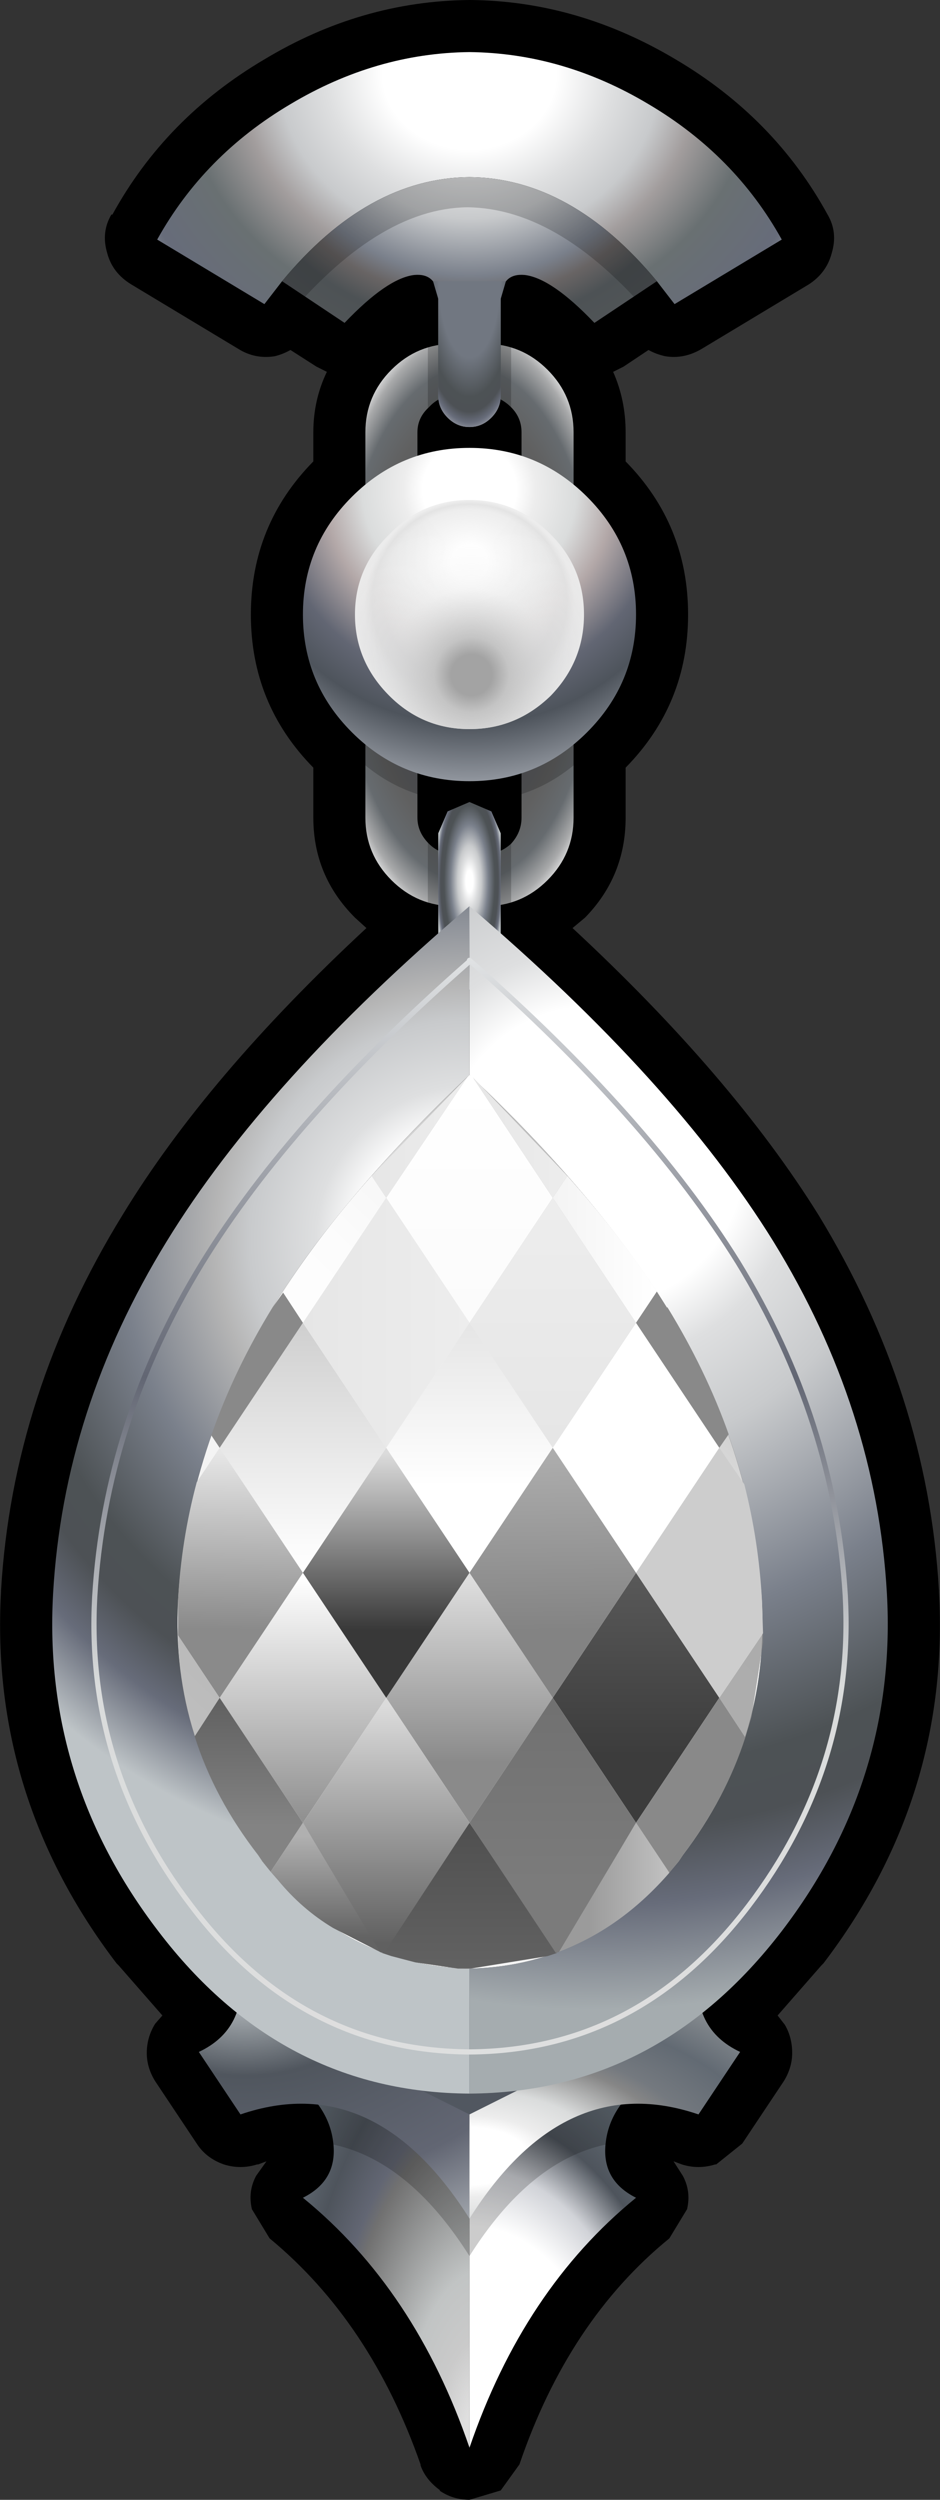 <?xml version="1.0" encoding="UTF-8" standalone="no"?>
<svg xmlns:xlink="http://www.w3.org/1999/xlink" height="120.0px" width="45.15px" xmlns="http://www.w3.org/2000/svg">
  <rect width="100%" height="100%" fill="#333333" stroke="none"/>
  <g transform="matrix(1.0, 0.0, 0.0, 1.0, 22.55, 59.5)">
    <path d="M9.9 -56.65 Q14.65 -53.85 17.2 -49.2 17.7 -48.35 17.4 -47.35 17.15 -46.4 16.3 -45.85 L11.15 -42.75 Q10.3 -42.25 9.4 -42.4 8.95 -42.5 8.6 -42.7 L7.4 -41.9 6.9 -41.65 Q7.5 -40.3 7.5 -38.75 L7.5 -37.35 Q10.5 -34.3 10.5 -30.0 10.5 -25.7 7.5 -22.65 L7.5 -20.25 Q7.5 -17.45 5.55 -15.45 L4.95 -14.95 Q12.6 -7.85 16.75 -1.2 22.0 7.4 22.55 16.85 L22.55 16.9 Q23.1 26.75 17.0 34.75 L16.9 34.85 14.8 37.25 15.15 37.7 Q15.5 38.3 15.5 39.05 15.5 39.75 15.1 40.4 L13.1 43.4 11.85 44.4 11.8 44.4 Q11.0 44.65 10.2 44.4 L9.8 44.25 10.25 44.95 Q10.65 45.7 10.45 46.55 L9.6 47.95 Q4.75 51.9 2.4 58.8 L1.5 60.05 0.0 60.5 Q-0.8 60.5 -1.45 60.05 L-1.4 60.05 Q-2.1 59.55 -2.35 58.85 L-2.35 58.8 Q-4.75 51.95 -9.6 47.95 L-10.45 46.55 Q-10.65 45.7 -10.25 44.95 L-9.75 44.25 -10.15 44.4 -10.2 44.4 Q-11.0 44.65 -11.8 44.4 -12.65 44.1 -13.1 43.4 L-15.1 40.4 Q-15.5 39.75 -15.5 39.05 -15.5 38.3 -15.1 37.65 L-14.75 37.25 -16.85 34.85 -16.95 34.75 Q-23.05 26.75 -22.5 16.9 L-22.5 16.85 Q-21.95 7.4 -16.65 -1.2 -12.6 -7.85 -4.95 -14.95 L-5.5 -15.45 Q-7.5 -17.45 -7.5 -20.25 L-7.5 -22.65 Q-10.5 -25.7 -10.5 -30.0 -10.5 -34.3 -7.5 -37.35 L-7.5 -38.75 Q-7.5 -40.3 -6.85 -41.65 L-7.35 -41.9 -8.6 -42.7 Q-8.95 -42.5 -9.35 -42.4 -10.3 -42.25 -11.1 -42.75 L-16.25 -45.85 Q-17.15 -46.4 -17.4 -47.35 -17.7 -48.35 -17.2 -49.2 L-17.15 -49.2 Q-14.6 -53.85 -9.85 -56.65 -5.2 -59.45 0.0 -59.5 L0.05 -59.5 Q5.2 -59.45 9.9 -56.65" fill="#000000" fill-rule="evenodd" stroke="none"/>
    <path d="M0.0 40.0 L0.0 58.0 Q-2.6 50.4 -8.0 46.0 -6.3 45.15 -6.55 43.3 -6.8 41.35 -9.0 40.0 L0.0 40.0" fill="url(#gradient0)" fill-rule="evenodd" stroke="none"/>
    <path d="M9.0 40.0 Q6.8 41.35 6.55 43.3 6.3 45.15 8.0 46.0 2.6 50.4 0.0 58.0 L0.0 40.0 9.0 40.0" fill="url(#gradient1)" fill-rule="evenodd" stroke="none"/>
    <path d="M11.0 43.8 Q4.55 41.6 0.0 48.8 -4.55 41.6 -11.0 43.8 L-13.0 40.8 Q-10.65 39.7 -11.0 36.8 L0.0 36.8 11.0 36.8 Q10.65 39.7 13.0 40.8 L11.0 43.8" fill="#000000" fill-opacity="0.2" fill-rule="evenodd" stroke="none"/>
    <path d="M0.0 47.0 Q-4.55 39.8 -11.0 42.0 L-13.0 39.0 Q-10.65 37.9 -11.0 35.0 L0.0 35.0 0.0 47.0" fill="url(#gradient2)" fill-rule="evenodd" stroke="none"/>
    <path d="M11.0 42.0 Q4.55 39.8 0.0 47.0 L0.0 35.0 11.0 35.0 Q10.65 37.9 13.0 39.0 L11.0 42.0" fill="url(#gradient3)" fill-rule="evenodd" stroke="none"/>
    <path d="M4.0 40.0 L0.0 42.0 -4.0 40.0 -4.0 38.0 4.0 38.0 4.0 40.0" fill="#515760" fill-rule="evenodd" stroke="none"/>
    <path d="M3.75 -41.75 Q5.0 -40.5 5.0 -38.75 L5.0 -20.25 Q5.0 -18.5 3.75 -17.25 2.5 -16.0 0.75 -16.0 L-0.75 -16.0 Q-2.5 -16.0 -3.75 -17.25 -5.0 -18.5 -5.0 -20.25 L-5.0 -38.75 Q-5.0 -40.5 -3.75 -41.75 -2.5 -43.0 -0.75 -43.0 L0.75 -43.0 Q2.5 -43.0 3.75 -41.75 M2.0 -39.95 Q1.45 -40.5 0.75 -40.5 L-0.75 -40.5 Q-1.45 -40.5 -1.95 -39.95 -2.5 -39.45 -2.5 -38.75 L-2.5 -20.25 Q-2.5 -19.55 -1.95 -19.0 -1.45 -18.5 -0.75 -18.5 L0.75 -18.5 Q1.45 -18.5 2.0 -19.0 2.5 -19.55 2.5 -20.25 L2.5 -38.75 Q2.5 -39.45 2.0 -39.95" fill="url(#gradient4)" fill-rule="evenodd" stroke="none"/>
    <path d="M2.0 -39.0 L-2.0 -39.0 -2.0 -44.0 2.0 -44.0 2.0 -39.0 M2.0 -15.0 L-2.0 -15.0 -2.0 -20.0 2.0 -20.0 2.0 -15.0" fill="#000000" fill-opacity="0.2" fill-rule="evenodd" stroke="none"/>
    <path d="M1.05 -20.55 L1.5 -19.5 1.5 -13.5 Q1.5 -12.9 1.05 -12.45 0.6 -12.0 0.0 -12.0 -0.6 -12.0 -1.05 -12.45 -1.5 -12.9 -1.5 -13.5 L-1.5 -19.5 -1.05 -20.55 0.0 -21.0 1.05 -20.55" fill="url(#gradient5)" fill-rule="evenodd" stroke="none"/>
    <path d="M0.0 -57.0 Q4.5 -56.95 8.6 -54.5 12.75 -52.05 15.0 -48.0 L9.85 -44.9 9.0 -46.0 Q4.9 -50.95 0.0 -51.0 -4.9 -50.95 -9.0 -46.0 L-9.85 -44.9 -15.0 -48.0 Q-12.75 -52.05 -8.6 -54.5 -4.5 -56.95 0.0 -57.0" fill="url(#gradient6)" fill-rule="evenodd" stroke="none"/>
    <path d="M2.65 -46.3 Q1.55 -46.4 1.5 -45.15 L1.5 -40.5 Q1.5 -39.9 1.05 -39.45 0.6 -39.0 0.0 -39.0 -0.6 -39.0 -1.05 -39.45 -1.5 -39.9 -1.5 -40.5 L-1.5 -45.15 Q-1.55 -46.4 -2.65 -46.3 -3.95 -46.15 -6.0 -44.0 L-9.0 -46.0 Q-4.9 -50.95 0.0 -51.0 4.9 -50.95 9.0 -46.0 L6.0 -44.0 Q3.95 -46.15 2.65 -46.3" fill="url(#gradient7)" fill-rule="evenodd" stroke="none"/>
    <path d="M9.85 -44.9 L14.1 -47.45 15.0 -46.0 9.85 -42.9 9.0 -44.0 Q4.45 -49.5 -0.1 -49.55 -4.45 -49.5 -9.0 -44.0 L-9.85 -42.9 -15.0 -46.0 -14.1 -47.45 -9.85 -44.9 -9.0 -46.0 Q-4.9 -50.95 0.0 -51.0 4.9 -50.95 9.0 -46.0 L9.85 -44.9" fill="#000000" fill-opacity="0.2" fill-rule="evenodd" stroke="none"/>
    <path d="M1.05 -39.45 Q0.6 -39.0 0.0 -39.0 -0.6 -39.0 -1.05 -39.45 -1.5 -39.9 -1.5 -40.5 L-1.5 -45.15 -1.75 -46.0 1.75 -46.0 1.5 -45.15 1.5 -40.5 Q1.5 -39.9 1.05 -39.45" fill="url(#gradient8)" fill-rule="evenodd" stroke="none"/>
    <path d="M5.65 -23.35 Q3.3 -21.0 0.0 -21.0 -3.3 -21.0 -5.65 -23.35 -8.0 -25.7 -8.0 -29.0 -8.0 -32.3 -5.65 -34.65 -3.3 -37.0 0.0 -37.0 3.3 -37.0 5.65 -34.65 8.0 -32.3 8.0 -29.0 8.0 -25.7 5.65 -23.35" fill="#000000" fill-opacity="0.2" fill-rule="evenodd" stroke="none"/>
    <path d="M5.65 -24.35 Q3.3 -22.0 0.0 -22.0 -3.3 -22.0 -5.65 -24.35 -8.0 -26.7 -8.0 -30.0 -8.0 -33.3 -5.65 -35.65 -3.3 -38.0 0.0 -38.0 3.3 -38.0 5.65 -35.65 8.0 -33.3 8.0 -30.0 8.0 -26.7 5.65 -24.35" fill="url(#gradient9)" fill-rule="evenodd" stroke="none"/>
    <path d="M3.9 -33.85 Q5.5 -32.25 5.5 -30.0 5.5 -27.75 3.9 -26.1 2.25 -24.5 0.0 -24.5 -2.25 -24.5 -3.85 -26.1 -5.5 -27.75 -5.5 -30.0 -5.5 -32.25 -3.85 -33.85 -2.25 -35.5 0.0 -35.5 2.25 -35.5 3.9 -33.85" fill="url(#gradient10)" fill-rule="evenodd" stroke="none"/>
    <path d="M5.5 -30.0 Q5.5 -27.75 3.9 -26.1 2.25 -24.5 0.0 -24.5 -2.25 -24.5 -3.85 -26.1 -5.5 -27.75 -5.5 -30.0 -5.5 -32.25 -3.85 -33.85 -2.25 -35.5 0.0 -35.5 2.25 -35.5 3.9 -33.85 5.5 -32.25 5.5 -30.0" fill="url(#gradient11)" fill-rule="evenodd" stroke="none"/>
    <path d="M0.0 -16.0 L0.0 -7.9 Q-6.1 -2.15 -9.45 3.25 -13.55 9.95 -14.0 17.35 -14.35 24.1 -10.15 29.55 L-9.95 29.85 Q-6.0 34.85 -0.05 35.0 L0.0 35.0 0.0 41.0 Q-9.05 40.95 -14.95 33.2 -20.5 25.95 -20.0 17.0 -19.5 8.15 -14.55 0.1 -9.8 -7.65 0.0 -16.0" fill="url(#gradient12)" fill-rule="evenodd" stroke="none"/>
    <path d="M0.0 -7.9 L0.0 -16.0 Q9.8 -7.65 14.6 0.1 19.55 8.15 20.05 17.0 20.55 25.95 15.0 33.2 9.05 40.95 0.0 41.0 L0.0 35.0 0.05 35.0 Q6.0 34.85 10.05 29.85 L10.25 29.55 Q14.4 24.1 14.05 17.35 13.6 9.95 9.5 3.25 L9.5 3.3 Q6.1 -2.15 0.0 -7.9" fill="url(#gradient13)" fill-rule="evenodd" stroke="none"/>
    <path d="M0.0 -13.35 Q-8.55 -5.85 -12.85 1.15 -17.5 8.75 -18.0 17.15 -18.45 25.35 -13.35 32.0 -8.1 38.95 0.0 39.0 8.1 38.95 13.4 32.0 18.5 25.3 18.05 17.1 17.55 8.7 12.9 1.1 8.55 -5.9 0.0 -13.4 L0.0 -13.35 Z" fill="none" stroke="url(#gradient14)" stroke-linecap="round" stroke-linejoin="round" stroke-width="0.25"/>
    <path d="M14.05 17.35 Q14.4 24.1 10.25 29.55 L10.05 29.85 Q6.0 34.85 0.05 35.0 L-0.05 35.0 Q-6.0 34.85 -9.95 29.85 L-10.15 29.55 Q-14.35 24.1 -14.0 17.35 -13.55 9.95 -9.45 3.25 -6.1 -2.15 0.0 -7.9 6.1 -2.15 9.5 3.3 L9.5 3.25 Q13.6 9.95 14.05 17.35" fill="url(#gradient15)" fill-rule="evenodd" stroke="none"/>
    <path d="M-4.0 -2.0 L-0.1 -7.8 0.0 -7.9 0.15 -7.8 4.0 -2.0 0.0 4.0 -4.0 -2.0" fill="url(#gradient16)" fill-rule="evenodd" stroke="none"/>
    <path d="M4.0 -2.0 L4.7 -3.05 Q7.2 -0.25 9.0 2.5 L8.0 4.0 4.0 -2.0" fill="url(#gradient17)" fill-rule="evenodd" stroke="none"/>
    <path d="M0.0 4.0 L4.0 10.0 0.0 16.0 -4.0 10.0 0.0 4.0" fill="url(#gradient18)" fill-rule="evenodd" stroke="none"/>
    <path d="M8.0 4.0 L12.0 10.0 8.0 16.0 4.0 10.0 8.0 4.0" fill="#ffffff" fill-rule="evenodd" stroke="none"/>
    <path d="M-8.0 4.0 L-8.95 2.55 Q-7.2 -0.25 -4.7 -3.05 L-4.0 -2.0 -8.0 4.0" fill="#ffffff" fill-opacity="0.753" fill-rule="evenodd" stroke="none"/>
    <path d="M-8.0 16.0 L-12.0 10.0 -8.0 4.0 -4.0 10.0 -8.0 16.0" fill="url(#gradient19)" fill-rule="evenodd" stroke="none"/>
    <path d="M-12.0 22.0 L-13.2 23.85 Q-13.95 21.5 -14.0 19.0 L-12.0 22.0" fill="#808080" fill-opacity="0.49" fill-rule="evenodd" stroke="none"/>
    <path d="M12.0 22.0 L14.1 18.9 14.1 19.1 14.1 19.35 13.55 22.9 13.25 23.9 12.0 22.0" fill="#8a8a8a" fill-opacity="0.671" fill-rule="evenodd" stroke="none"/>
    <path d="M8.0 28.0 L9.6 30.4 Q7.25 33.1 4.25 34.2 L8.0 28.0" fill="url(#gradient20)" fill-rule="evenodd" stroke="none"/>
    <path d="M-4.0 22.0 L-8.0 28.0 -12.0 22.0 -8.0 16.0 -4.0 22.0" fill="url(#gradient21)" fill-rule="evenodd" stroke="none"/>
    <path d="M4.0 22.0 L0.0 28.0 -4.0 22.0 0.0 16.0 4.0 22.0" fill="url(#gradient22)" fill-rule="evenodd" stroke="none"/>
    <path d="M-8.0 28.0 L-4.2 34.25 -6.55 33.05 Q-8.05 32.15 -9.2 30.75 L-9.55 30.35 -8.0 28.0" fill="url(#gradient23)" fill-rule="evenodd" stroke="none"/>
    <path d="M8.0 16.0 L12.0 22.0 8.0 28.0 4.0 22.0 8.0 16.0" fill="url(#gradient24)" fill-rule="evenodd" stroke="none"/>
    <path d="M0.0 28.0 L4.2 34.25 4.15 34.25 4.2 34.25 3.75 34.4 0.05 35.0 -0.05 35.0 -0.15 35.0 -0.45 35.0 -0.55 35.0 -2.6 34.7 -3.75 34.4 -4.2 34.25 0.0 28.0" fill="url(#gradient25)" fill-rule="evenodd" stroke="none"/>
    <path d="M8.0 4.0 L9.0 2.5 9.5 3.3 9.5 3.25 Q11.35 6.25 12.45 9.35 L12.0 10.0 8.0 4.0 M12.0 22.0 L13.25 23.9 Q12.3 26.85 10.25 29.55 L10.05 29.85 9.6 30.4 8.0 28.0 12.0 22.0 M-12.0 10.0 L-12.4 9.4 Q-11.3 6.25 -9.45 3.25 L-8.95 2.55 -8.0 4.0 -12.0 10.0" fill="#898989" fill-rule="evenodd" stroke="none"/>
    <path d="M4.0 -2.0 L8.0 4.0 4.0 10.0 0.0 4.0 4.0 -2.0" fill="url(#gradient26)" fill-rule="evenodd" stroke="none"/>
    <path d="M-8.0 4.0 L-4.0 -2.0 0.0 4.0 -4.0 10.0 -8.0 4.0" fill="url(#gradient27)" fill-rule="evenodd" stroke="none"/>
    <path d="M4.0 -2.0 L0.15 -7.8 4.7 -3.05 4.0 -2.0" fill="url(#gradient28)" fill-rule="evenodd" stroke="none"/>
    <path d="M-4.0 -2.0 L-4.7 -3.05 -0.1 -7.8 -4.0 -2.0" fill="url(#gradient29)" fill-rule="evenodd" stroke="none"/>
    <path d="M-12.0 22.0 L-14.0 19.0 -14.0 17.35 Q-13.85 14.45 -13.1 11.65 L-12.0 10.0 -8.0 16.0 -12.0 22.0" fill="url(#gradient30)" fill-rule="evenodd" stroke="none"/>
    <path d="M-4.0 22.0 L-8.0 16.0 -4.0 10.0 0.0 16.0 -4.0 22.0" fill="url(#gradient31)" fill-rule="evenodd" stroke="none"/>
    <path d="M8.0 16.0 L4.0 22.0 0.0 16.0 4.0 10.0 8.0 16.0" fill="url(#gradient32)" fill-rule="evenodd" stroke="none"/>
    <path d="M8.0 28.0 L4.3 34.2 4.15 34.25 0.0 28.0 4.0 22.0 8.0 28.0" fill="url(#gradient33)" fill-rule="evenodd" stroke="none"/>
    <path d="M0.0 28.0 L-4.1 34.25 -4.3 34.2 -8.0 28.0 -4.0 22.0 0.0 28.0" fill="url(#gradient34)" fill-rule="evenodd" stroke="none"/>
    <path d="M-8.0 28.0 L-9.55 30.35 -9.95 29.85 -10.15 29.55 Q-12.25 26.85 -13.2 23.85 L-12.0 22.0 -8.0 28.0" fill="url(#gradient35)" fill-rule="evenodd" stroke="none"/>
    <path d="M12.0 10.0 L13.2 11.75 Q13.9 14.5 14.05 17.35 L14.1 18.9 12.0 22.0 8.0 16.0 12.0 10.0" fill="#cdcdcd" fill-rule="evenodd" stroke="none"/>
  </g>
  <defs>
    <radialGradient cx="0" cy="0" gradientTransform="matrix(0.014, 0.0, 0.0, 0.03, 0.85, 58.0)" gradientUnits="userSpaceOnUse" id="gradient0" r="819.2" spreadMethod="pad">
      <stop offset="0.102" stop-color="#dfdfdf"/>
      <stop offset="0.22" stop-color="#cacaca"/>
      <stop offset="0.349" stop-color="#c1c4c4"/>
      <stop offset="0.635" stop-color="#717171"/>
      <stop offset="0.682" stop-color="#626673"/>
      <stop offset="0.816" stop-color="#4e545c"/>
      <stop offset="1.0" stop-color="#67717a"/>
    </radialGradient>
    <radialGradient cx="0" cy="0" gradientTransform="matrix(0.016, 0.0, 0.0, 0.024, 0.0, 58.0)" gradientUnits="userSpaceOnUse" id="gradient1" r="819.2" spreadMethod="pad">
      <stop offset="0.243" stop-color="#ffffff"/>
      <stop offset="0.333" stop-color="#ffffff"/>
      <stop offset="0.541" stop-color="#ffffff"/>
      <stop offset="0.682" stop-color="#d1d3d8"/>
      <stop offset="0.816" stop-color="#4e545c"/>
      <stop offset="1.0" stop-color="#67717a"/>
    </radialGradient>
    <radialGradient cx="0" cy="0" gradientTransform="matrix(0.03, 0.0, 0.0, 0.019, -10.8, 36.1)" gradientUnits="userSpaceOnUse" id="gradient2" r="819.2" spreadMethod="pad">
      <stop offset="0.0" stop-color="#bec4c7"/>
      <stop offset="0.259" stop-color="#50565e"/>
      <stop offset="0.608" stop-color="#626673"/>
      <stop offset="1.0" stop-color="#d1d6d8"/>
    </radialGradient>
    <radialGradient cx="0" cy="0" gradientTransform="matrix(0.022, 0.0, 0.0, 0.011, 0.0, 44.0)" gradientUnits="userSpaceOnUse" id="gradient3" r="819.2" spreadMethod="pad">
      <stop offset="0.153" stop-color="#ffffff"/>
      <stop offset="0.216" stop-color="#ededed"/>
      <stop offset="0.349" stop-color="#dadcdc"/>
      <stop offset="0.541" stop-color="#868686"/>
      <stop offset="0.608" stop-color="#74797f"/>
      <stop offset="0.792" stop-color="#626a73"/>
      <stop offset="1.0" stop-color="#898e92"/>
    </radialGradient>
    <radialGradient cx="0" cy="0" gradientTransform="matrix(0.0, -0.02, 0.01, 0.0, 0.0, -29.5)" gradientUnits="userSpaceOnUse" id="gradient4" r="819.2" spreadMethod="pad">
      <stop offset="0.396" stop-color="#525761"/>
      <stop offset="0.624" stop-color="#606060"/>
      <stop offset="0.753" stop-color="#666b6f"/>
      <stop offset="0.847" stop-color="#a9aaab"/>
      <stop offset="0.922" stop-color="#ffffff"/>
    </radialGradient>
    <radialGradient cx="0" cy="0" gradientTransform="matrix(0.002, 0.0, 0.0, 0.006, 0.0, -17.2)" gradientUnits="userSpaceOnUse" id="gradient5" r="819.2" spreadMethod="pad">
      <stop offset="0.106" stop-color="#ffffff"/>
      <stop offset="0.243" stop-color="#dedfe0"/>
      <stop offset="0.349" stop-color="#c8cacc"/>
      <stop offset="0.553" stop-color="#7a808b"/>
      <stop offset="0.745" stop-color="#4d5255"/>
      <stop offset="0.843" stop-color="#4d5155"/>
      <stop offset="0.925" stop-color="#676c7a"/>
      <stop offset="1.0" stop-color="#bec4c7"/>
    </radialGradient>
    <radialGradient cx="0" cy="0" gradientTransform="matrix(0.025, 0.0, 0.0, 0.022, 0.0, -56.0)" gradientUnits="userSpaceOnUse" id="gradient6" r="819.2" spreadMethod="pad">
      <stop offset="0.204" stop-color="#ffffff"/>
      <stop offset="0.337" stop-color="#dedfe0"/>
      <stop offset="0.447" stop-color="#c8cacc"/>
      <stop offset="0.537" stop-color="#a29d9d"/>
      <stop offset="0.671" stop-color="#697072"/>
      <stop offset="0.839" stop-color="#676c7a"/>
      <stop offset="0.988" stop-color="#b4babc"/>
    </radialGradient>
    <radialGradient cx="0" cy="0" gradientTransform="matrix(0.022, 0.0, 0.0, 0.022, 0.0, -56.0)" gradientUnits="userSpaceOnUse" id="gradient7" r="819.2" spreadMethod="pad">
      <stop offset="0.173" stop-color="#ffffff"/>
      <stop offset="0.294" stop-color="#dedfe0"/>
      <stop offset="0.388" stop-color="#c8cacc"/>
      <stop offset="0.541" stop-color="#7a808b"/>
      <stop offset="0.6" stop-color="#686464"/>
      <stop offset="0.671" stop-color="#4d5255"/>
      <stop offset="0.792" stop-color="#525658"/>
      <stop offset="0.878" stop-color="#676c7a"/>
      <stop offset="0.988" stop-color="#b4babc"/>
    </radialGradient>
    <radialGradient cx="0" cy="0" gradientTransform="matrix(0.004, 0.0, 0.0, 0.01, 0.0, -46.0)" gradientUnits="userSpaceOnUse" id="gradient8" r="819.2" spreadMethod="pad">
      <stop offset="0.0" stop-color="#717781"/>
      <stop offset="0.176" stop-color="#717781"/>
      <stop offset="0.243" stop-color="#717781"/>
      <stop offset="0.447" stop-color="#717781"/>
      <stop offset="0.678" stop-color="#4d5255"/>
      <stop offset="0.765" stop-color="#4d5155"/>
      <stop offset="0.827" stop-color="#676c7a"/>
      <stop offset="1.0" stop-color="#ffffff"/>
    </radialGradient>
    <radialGradient cx="0" cy="0" gradientTransform="matrix(0.018, 0.0, 0.0, 0.018, 0.0, -36.0)" gradientUnits="userSpaceOnUse" id="gradient9" r="819.2" spreadMethod="pad">
      <stop offset="0.153" stop-color="#ffffff"/>
      <stop offset="0.216" stop-color="#ededed"/>
      <stop offset="0.349" stop-color="#dadcdc"/>
      <stop offset="0.471" stop-color="#b3a8a8"/>
      <stop offset="0.639" stop-color="#626673"/>
      <stop offset="0.765" stop-color="#4e545c"/>
      <stop offset="0.961" stop-color="#959aa2"/>
    </radialGradient>
    <radialGradient cx="0" cy="0" fx="406.4" fy="0" gradientTransform="matrix(0.0, -0.007, 0.007, 0.0, 0.0, -30.1)" gradientUnits="userSpaceOnUse" id="gradient10" r="819.2" spreadMethod="pad">
      <stop offset="0.11" stop-color="#ffffff"/>
      <stop offset="0.129" stop-color="#ffffff"/>
      <stop offset="0.149" stop-color="#ffffff"/>
      <stop offset="0.729" stop-color="#eaeaea" stop-opacity="0.843"/>
      <stop offset="0.816" stop-color="#e2e2e2" stop-opacity="0.941"/>
      <stop offset="0.882" stop-color="#ededed" stop-opacity="0.922"/>
      <stop offset="1.0" stop-color="#eaeaea"/>
    </radialGradient>
    <radialGradient cx="0" cy="0" gradientTransform="matrix(0.016, 0.0, 0.0, 0.016, 0.1, -27.1)" gradientUnits="userSpaceOnUse" id="gradient11" r="819.2" spreadMethod="pad">
      <stop offset="0.075" stop-color="#a3a3a3"/>
      <stop offset="0.137" stop-color="#c4c4c4"/>
      <stop offset="0.314" stop-color="#d7d7d7" stop-opacity="0.212"/>
      <stop offset="0.576" stop-color="#ffffff" stop-opacity="0.0"/>
    </radialGradient>
    <radialGradient cx="0" cy="0" gradientTransform="matrix(0.037, 0.0, 0.0, 0.037, 0.0, 0.0)" gradientUnits="userSpaceOnUse" id="gradient12" r="819.2" spreadMethod="pad">
      <stop offset="0.176" stop-color="#ffffff"/>
      <stop offset="0.243" stop-color="#dedfe0"/>
      <stop offset="0.349" stop-color="#c8cacc"/>
      <stop offset="0.404" stop-color="#b5b5b5"/>
      <stop offset="0.553" stop-color="#7a808b"/>
      <stop offset="0.722" stop-color="#4d5255"/>
      <stop offset="0.792" stop-color="#4d5155"/>
      <stop offset="0.878" stop-color="#676c7a"/>
      <stop offset="1.0" stop-color="#bec4c7"/>
    </radialGradient>
    <radialGradient cx="0" cy="0" gradientTransform="matrix(0.05, 0.0, 0.0, 0.05, 6.0, -4.0)" gradientUnits="userSpaceOnUse" id="gradient13" r="819.2" spreadMethod="pad">
      <stop offset="0.176" stop-color="#ffffff"/>
      <stop offset="0.243" stop-color="#dedfe0"/>
      <stop offset="0.349" stop-color="#c8cacc"/>
      <stop offset="0.553" stop-color="#7a808b"/>
      <stop offset="0.722" stop-color="#4d5255"/>
      <stop offset="0.792" stop-color="#4d5155"/>
      <stop offset="0.878" stop-color="#676c7a"/>
      <stop offset="1.0" stop-color="#a5acaf"/>
    </radialGradient>
    <linearGradient gradientTransform="matrix(0.0, -0.035, 0.032, 0.0, 0.0, 12.8)" gradientUnits="userSpaceOnUse" id="gradient14" spreadMethod="pad" x1="-819.2" x2="819.2">
      <stop offset="0.0" stop-color="#dfdfdf"/>
      <stop offset="0.349" stop-color="#dadcdc"/>
      <stop offset="0.608" stop-color="#626673"/>
      <stop offset="1.0" stop-color="#eff1f1"/>
    </linearGradient>
    <linearGradient gradientTransform="matrix(0.017, -0.017, 0.019, 0.018, 0.0, 13.5)" gradientUnits="userSpaceOnUse" id="gradient15" spreadMethod="pad" x1="-819.2" x2="819.2">
      <stop offset="0.004" stop-color="#ffffff"/>
      <stop offset="0.051" stop-color="#ffffff"/>
      <stop offset="0.208" stop-color="#ffffff" stop-opacity="0.933"/>
      <stop offset="0.443" stop-color="#f8f8f8"/>
      <stop offset="0.627" stop-color="#f4f4f4"/>
      <stop offset="0.914" stop-color="#c6c6c6" stop-opacity="0.941"/>
      <stop offset="0.973" stop-color="#9f9f9f" stop-opacity="0.922"/>
      <stop offset="1.0" stop-color="#b8b8b8"/>
    </linearGradient>
    <linearGradient gradientTransform="matrix(0.0, -0.007, 0.007, 0.0, 0.0, -1.95)" gradientUnits="userSpaceOnUse" id="gradient16" spreadMethod="pad" x1="-819.2" x2="819.2">
      <stop offset="0.0" stop-color="#fbfbfb"/>
      <stop offset="1.0" stop-color="#ffffff"/>
    </linearGradient>
    <linearGradient gradientTransform="matrix(0.003, 0.0, 0.0, 0.004, 6.5, 0.45)" gradientUnits="userSpaceOnUse" id="gradient17" spreadMethod="pad" x1="-819.2" x2="819.2">
      <stop offset="0.0" stop-color="#f4f4f4"/>
      <stop offset="1.0" stop-color="#ffffff"/>
    </linearGradient>
    <linearGradient gradientTransform="matrix(0.0, -0.007, 0.007, 0.0, 0.0, 10.0)" gradientUnits="userSpaceOnUse" id="gradient18" spreadMethod="pad" x1="-819.2" x2="819.2">
      <stop offset="0.337" stop-color="#ffffff"/>
      <stop offset="1.0" stop-color="#e6e6e6"/>
    </linearGradient>
    <linearGradient gradientTransform="matrix(0.0, -0.007, 0.007, 0.0, -8.0, 10.0)" gradientUnits="userSpaceOnUse" id="gradient19" spreadMethod="pad" x1="-819.2" x2="819.2">
      <stop offset="0.0" stop-color="#ffffff"/>
      <stop offset="1.0" stop-color="#d0d0d0"/>
    </linearGradient>
    <linearGradient gradientTransform="matrix(0.003, 0.0, 0.0, 0.004, 6.9, 31.1)" gradientUnits="userSpaceOnUse" id="gradient20" spreadMethod="pad" x1="-819.2" x2="819.2">
      <stop offset="0.263" stop-color="#9b9b9b"/>
      <stop offset="1.0" stop-color="#bfbfbf"/>
    </linearGradient>
    <linearGradient gradientTransform="matrix(0.0, -0.007, 0.007, 0.0, -8.0, 22.0)" gradientUnits="userSpaceOnUse" id="gradient21" spreadMethod="pad" x1="-819.2" x2="819.2">
      <stop offset="0.0" stop-color="#919191"/>
      <stop offset="1.0" stop-color="#ffffff"/>
    </linearGradient>
    <linearGradient gradientTransform="matrix(0.0, -0.008, 0.007, 0.0, 0.0, 22.0)" gradientUnits="userSpaceOnUse" id="gradient22" spreadMethod="pad" x1="-819.2" x2="819.2">
      <stop offset="0.263" stop-color="#8a8a8a"/>
      <stop offset="1.0" stop-color="#e6e6e6"/>
    </linearGradient>
    <linearGradient gradientTransform="matrix(0.0, -0.003, 0.004, 0.0, -6.9, 31.1)" gradientUnits="userSpaceOnUse" id="gradient23" spreadMethod="pad" x1="-819.2" x2="819.2">
      <stop offset="0.012" stop-color="#636363"/>
      <stop offset="1.0" stop-color="#b0b0b0"/>
    </linearGradient>
    <linearGradient gradientTransform="matrix(0.0, -0.007, 0.007, 0.0, 8.0, 22.0)" gradientUnits="userSpaceOnUse" id="gradient24" spreadMethod="pad" x1="-819.2" x2="819.2">
      <stop offset="0.259" stop-color="#3c3c3c"/>
      <stop offset="1.0" stop-color="#585858"/>
    </linearGradient>
    <linearGradient gradientTransform="matrix(0.0, -0.005, 0.004, 0.0, 0.0, 31.5)" gradientUnits="userSpaceOnUse" id="gradient25" spreadMethod="pad" x1="-819.2" x2="819.2">
      <stop offset="0.012" stop-color="#636363"/>
      <stop offset="1.0" stop-color="#4e4e4e"/>
    </linearGradient>
    <linearGradient gradientTransform="matrix(0.0, -0.007, 0.007, 0.0, 4.0, 4.0)" gradientUnits="userSpaceOnUse" id="gradient26" spreadMethod="pad" x1="-819.2" x2="819.2">
      <stop offset="0.0" stop-color="#e6e6e6"/>
      <stop offset="1.0" stop-color="#ededed"/>
    </linearGradient>
    <linearGradient gradientTransform="matrix(0.005, 0.0, 0.0, 0.007, -4.0, 4.0)" gradientUnits="userSpaceOnUse" id="gradient27" spreadMethod="pad" x1="-819.2" x2="819.2">
      <stop offset="0.0" stop-color="#e6e6e6"/>
      <stop offset="1.0" stop-color="#ededed"/>
    </linearGradient>
    <linearGradient gradientTransform="matrix(0.003, 0.0, 0.0, 0.004, 2.4, -4.9)" gradientUnits="userSpaceOnUse" id="gradient28" spreadMethod="pad" x1="-819.2" x2="819.2">
      <stop offset="0.0" stop-color="#e6e6e6"/>
      <stop offset="1.0" stop-color="#ededed"/>
    </linearGradient>
    <linearGradient gradientTransform="matrix(0.003, 0.0, 0.0, 0.004, -2.4, -4.9)" gradientUnits="userSpaceOnUse" id="gradient29" spreadMethod="pad" x1="-819.2" x2="819.2">
      <stop offset="0.0" stop-color="#e6e6e6"/>
      <stop offset="1.0" stop-color="#ededed"/>
    </linearGradient>
    <linearGradient gradientTransform="matrix(1.0E-4, -0.007, 0.007, 1.0E-4, -11.05, 16.0)" gradientUnits="userSpaceOnUse" id="gradient30" spreadMethod="pad" x1="-819.2" x2="819.2">
      <stop offset="0.263" stop-color="#8a8a8a"/>
      <stop offset="1.0" stop-color="#e6e6e6"/>
    </linearGradient>
    <linearGradient gradientTransform="matrix(0.0, -0.007, 0.007, 0.0, -4.0, 16.0)" gradientUnits="userSpaceOnUse" id="gradient31" spreadMethod="pad" x1="-819.2" x2="819.2">
      <stop offset="0.259" stop-color="#383838"/>
      <stop offset="1.0" stop-color="#dbdbdb"/>
    </linearGradient>
    <linearGradient gradientTransform="matrix(-1.0E-4, -0.007, 0.007, -1.0E-4, 4.0, 16.0)" gradientUnits="userSpaceOnUse" id="gradient32" spreadMethod="pad" x1="-819.2" x2="819.2">
      <stop offset="0.259" stop-color="#838383"/>
      <stop offset="1.0" stop-color="#adadad"/>
    </linearGradient>
    <linearGradient gradientTransform="matrix(0.0, -0.007, 0.007, 0.0, 3.95, 28.15)" gradientUnits="userSpaceOnUse" id="gradient33" spreadMethod="pad" x1="-819.2" x2="819.2">
      <stop offset="0.263" stop-color="#7b7b7b"/>
      <stop offset="1.0" stop-color="#717171"/>
    </linearGradient>
    <linearGradient gradientTransform="matrix(0.0, -0.007, 0.007, 0.0, -4.05, 28.15)" gradientUnits="userSpaceOnUse" id="gradient34" spreadMethod="pad" x1="-819.2" x2="819.2">
      <stop offset="0.008" stop-color="#606060"/>
      <stop offset="1.0" stop-color="#dbdbdb"/>
    </linearGradient>
    <linearGradient gradientTransform="matrix(0.0, -0.005, 0.005, 0.0, -10.6, 26.15)" gradientUnits="userSpaceOnUse" id="gradient35" spreadMethod="pad" x1="-819.2" x2="819.2">
      <stop offset="0.259" stop-color="#838383"/>
      <stop offset="1.0" stop-color="#606060"/>
    </linearGradient>
  </defs>
</svg>
